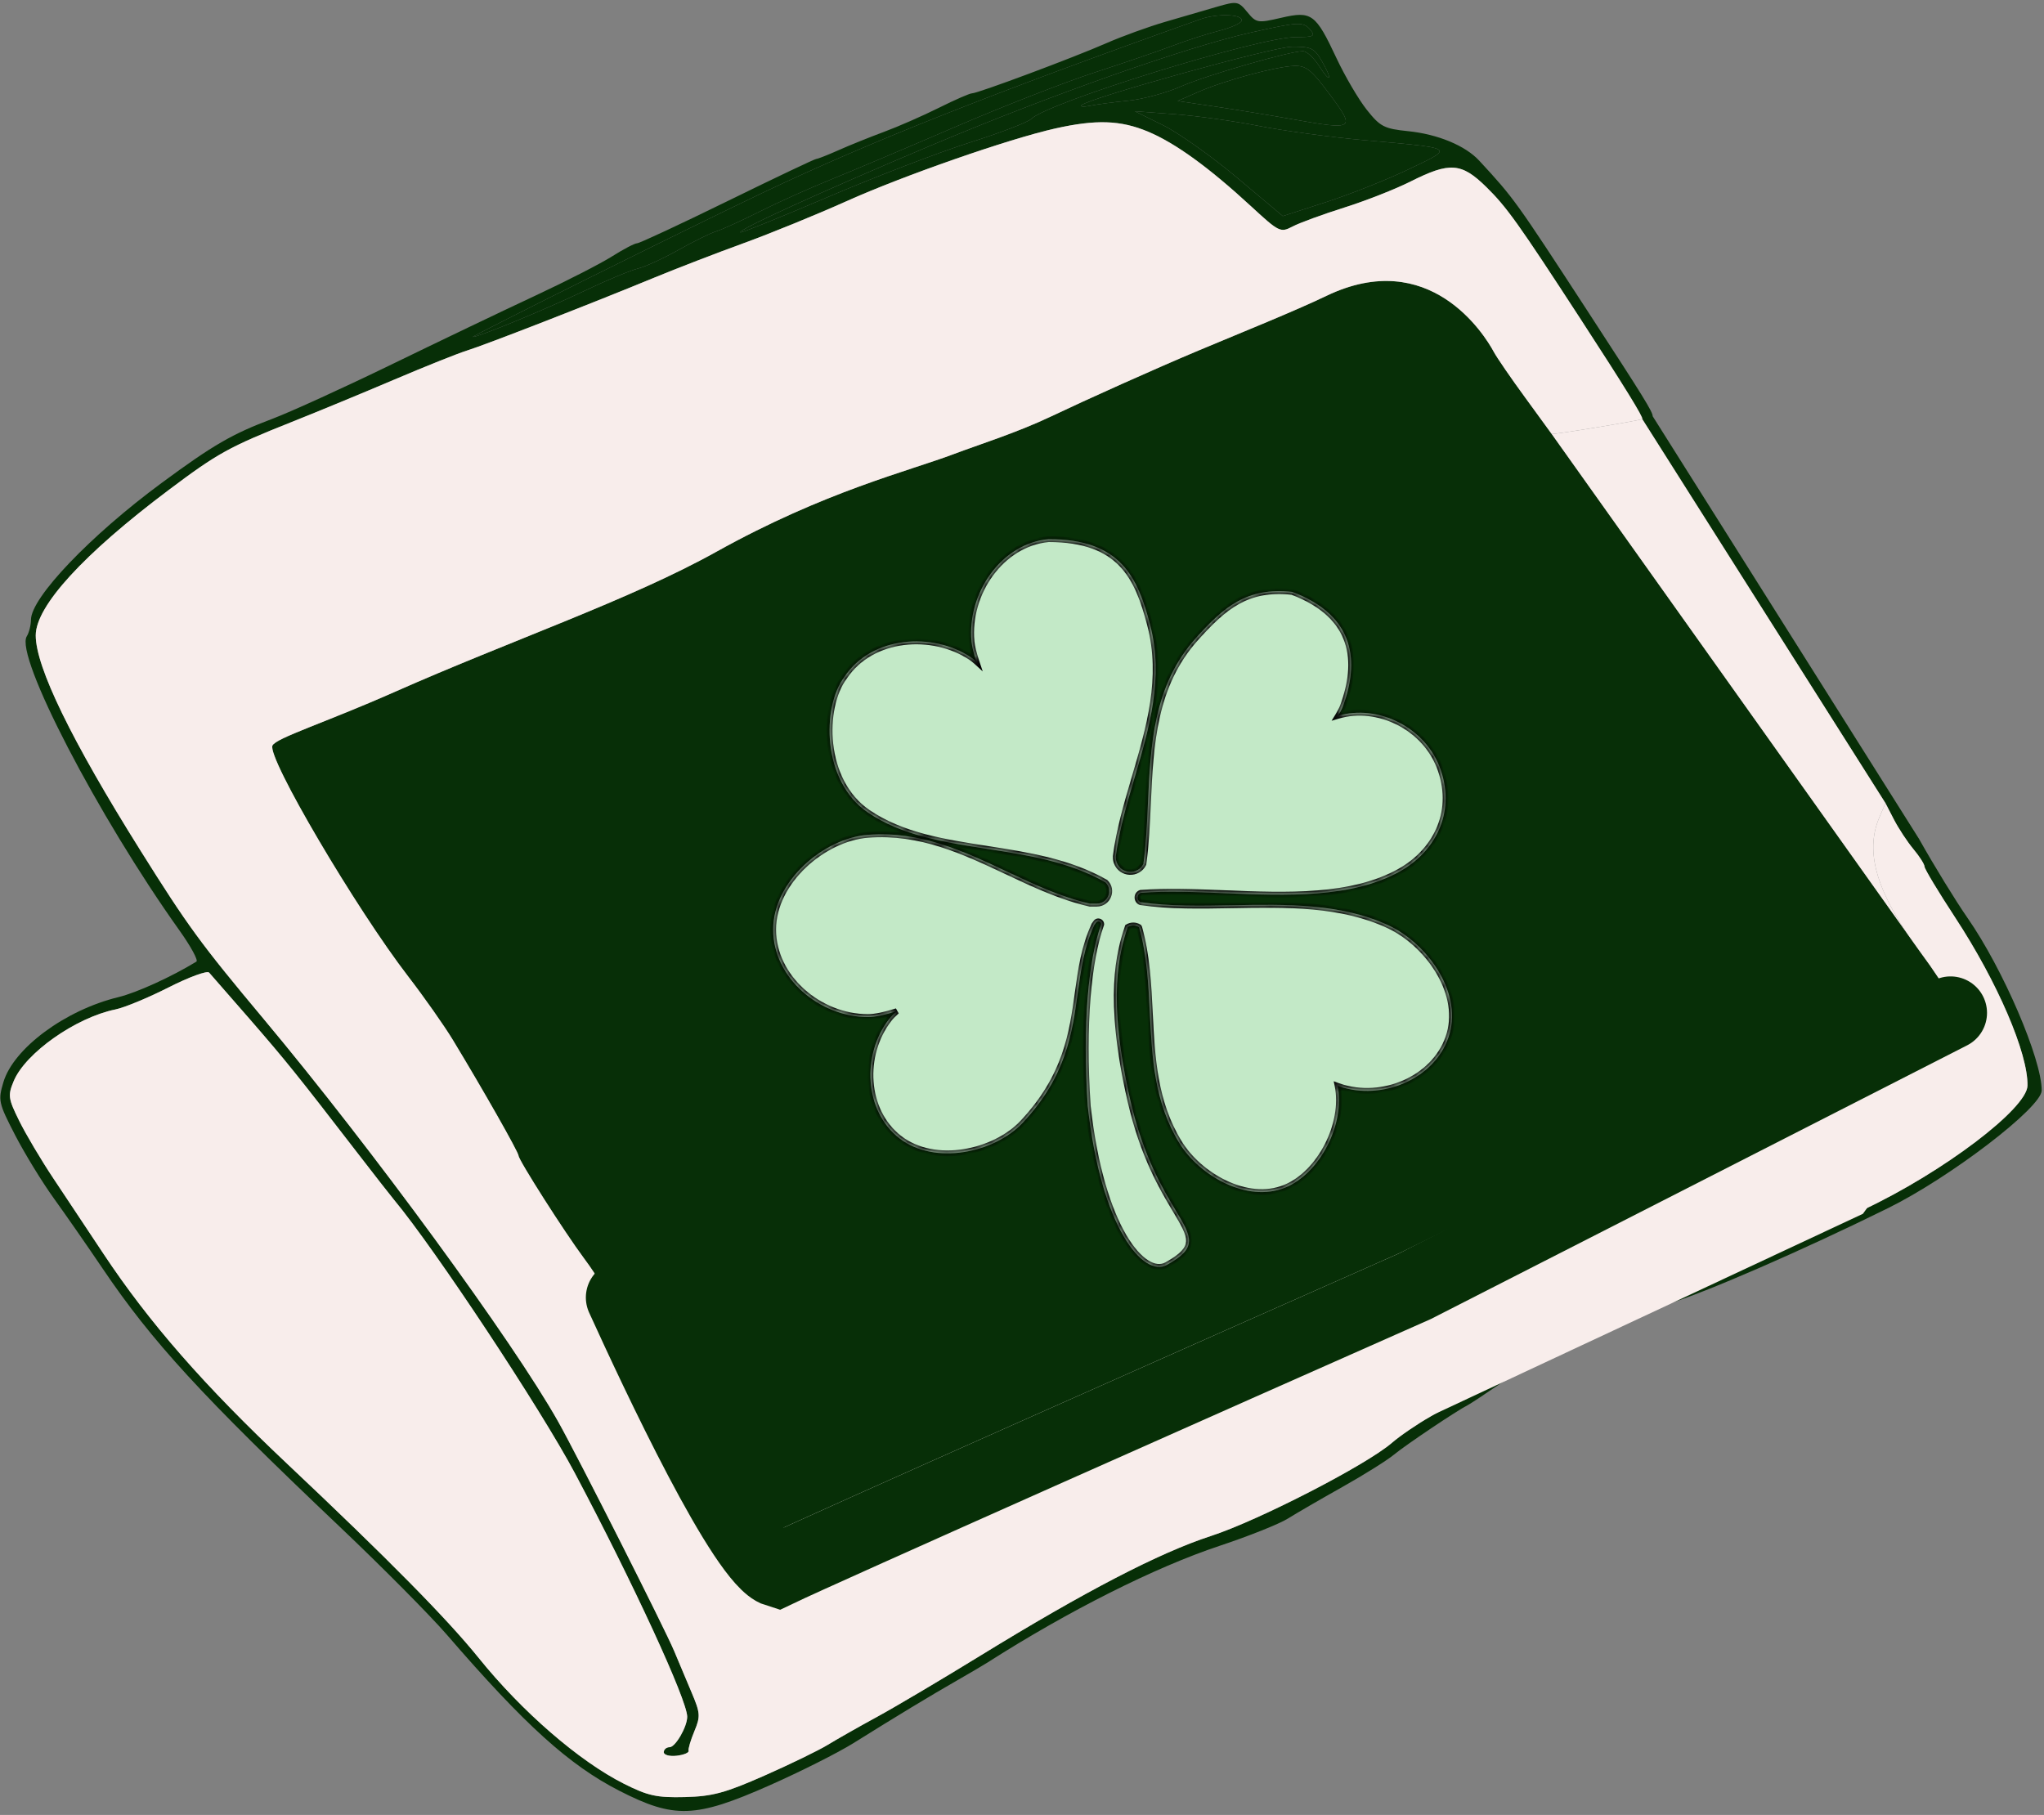 <svg width="366" height="325" viewBox="0 0 366 325" fill="none" xmlns="http://www.w3.org/2000/svg">
<rect x="0" y="0" width="366" height="325" fill="#808080" stroke="none"/>
<path fill-rule="evenodd" clip-rule="evenodd" d="M218.284 5.513C220.427 4.966 222.252 4.148 222.34 3.694C222.565 2.53 217.948 2.371 214.947 3.439C177.57 16.742 155.663 25.431 136.479 34.562C122.789 41.078 84.081 60.339 84.676 60.339C85.746 60.339 97.865 55.327 104.791 52.018C108.603 50.199 112.826 48.437 114.174 48.105C115.523 47.772 118.808 46.268 121.473 44.762C124.139 43.255 127.19 41.753 128.252 41.423C129.316 41.093 132.829 39.493 136.06 37.868C139.291 36.243 144.955 33.694 148.648 32.201C152.341 30.709 162.348 26.475 170.888 22.791C179.427 19.108 190.756 14.682 196.064 12.957C201.372 11.232 207.667 9.075 210.052 8.164C212.437 7.252 216.141 6.059 218.284 5.513ZM232.039 6.645C235.21 6.645 235.57 6.472 234.669 5.386C233.385 3.841 232.652 3.872 223.935 5.839C212.464 8.428 188.143 17.01 166.931 25.951C146.989 34.359 132.105 41.145 132.577 41.616C132.714 41.754 139.785 38.893 148.291 35.261C156.795 31.63 168.212 27.243 173.661 25.516C179.109 23.788 184.045 21.897 184.629 21.314C187.608 18.334 225.39 6.645 232.039 6.645ZM236.251 11.888C238.35 15.165 238.631 14.22 236.585 10.759C235.325 8.626 234.673 8.328 231.34 8.366C227.909 8.404 194.924 17.573 193.656 18.84C193.367 19.13 194.074 19.17 195.227 18.932C196.38 18.692 199.441 18.287 202.029 18.031C204.618 17.775 208.836 16.636 211.404 15.501C215.929 13.5 230.931 9.162 233.323 9.162C233.973 9.162 235.29 10.389 236.251 11.888ZM231.567 21.372C242.529 23.328 242.764 23.169 238.133 16.941C234.812 12.472 233.884 11.728 231.731 11.804C228.432 11.919 219.276 14.403 214.583 16.457L210.861 18.085L217.52 19.07C221.182 19.611 227.503 20.647 231.567 21.372ZM244.32 25.105C238.319 24.57 229.822 23.423 225.437 22.555C221.052 21.688 214.255 20.74 210.331 20.448L203.198 19.918L208.233 22.407C211.003 23.776 216.966 28 221.485 31.795L229.702 38.695L237.514 36.167C241.811 34.777 248.478 32.121 252.331 30.267C255.81 28.593 257.86 27.675 257.773 27.057C257.657 26.233 253.734 25.944 244.32 25.105ZM343.986 170.671C343.115 169.504 342.311 168.376 341.576 167.283L343.986 170.671ZM295.775 204.377C296.38 204.62 297.105 204.59 297.383 204.311C297.662 204.033 297.167 203.835 296.282 203.871C295.304 203.911 295.105 204.11 295.775 204.377Z" fill="#072F07"/>
<path fill-rule="evenodd" clip-rule="evenodd" d="M217.884 1.219C215.807 1.823 211.653 3.033 208.653 3.908C205.652 4.784 200.932 6.495 198.162 7.71C192.176 10.336 175.096 16.713 174.047 16.713C173.642 16.713 170.972 17.88 168.113 19.306C165.254 20.732 160.838 22.669 158.299 23.608C155.76 24.549 152.099 26.024 150.163 26.888C148.227 27.752 146.427 28.458 146.165 28.458C145.902 28.458 138.753 31.856 130.277 36.009C121.8 40.162 114.515 43.56 114.087 43.56C113.659 43.56 111.631 44.622 109.579 45.92C107.527 47.217 101.316 50.394 95.777 52.978C90.238 55.563 78.72 61.076 70.18 65.23C61.641 69.383 52.015 73.774 48.789 74.988C41.575 77.702 38.165 79.677 28.936 86.484C16.195 95.878 5.575 106.994 5.547 110.963C5.54 111.96 5.202 113.301 4.795 113.944C2.613 117.388 17.525 146.116 32.135 166.613C34.164 169.462 35.531 171.972 35.17 172.193C30.729 174.913 24.48 177.759 21.192 178.557C11.686 180.865 2.431 187.708 0.613 193.772C-0.366 197.038 -0.263 197.503 2.692 203.232C4.402 206.546 7.541 211.672 9.666 214.621C11.793 217.57 15.691 223.179 18.329 227.085C27.222 240.252 36.086 249.907 60.884 273.44C68.421 280.592 77.034 289.275 80.024 292.736C93.978 308.889 101.902 316.06 110.883 320.66C120.731 325.704 124.515 325.573 137.738 319.724C143.277 317.274 150.075 313.854 152.844 312.122C160.484 307.345 166.662 303.607 171.307 300.949C173.615 299.628 176.07 298.186 176.762 297.743C191.304 288.448 206.85 280.631 218.44 276.787C223.593 275.078 229.069 272.891 230.609 271.926C232.149 270.961 236.546 268.412 240.38 266.26C244.213 264.107 248.367 261.504 249.611 260.476C251.714 258.736 260.879 252.585 262.789 251.629C263.254 251.397 266 249.583 268.891 247.598C271.781 245.614 276.498 242.925 279.374 241.623C282.249 240.321 286.832 238.226 289.557 236.968C292.282 235.709 296.436 234.118 298.788 233.433C305.026 231.614 322.86 223.854 338.06 216.345C349.237 210.823 365.588 198.301 365.588 195.261C365.588 189.612 358.648 173.47 352.307 164.373C350.217 161.373 346.304 154.998 343.613 150.204L295.985 74.621C295.95 74.592 295.932 74.564 295.932 74.537C295.932 73.733 294.32 71.127 284.396 55.892C271.329 35.83 271.108 35.523 264.868 28.767C262.382 26.074 257.464 24.034 252.151 23.491C247.85 23.052 247.137 22.683 244.729 19.649C243.265 17.803 240.821 13.637 239.3 10.39C235.571 2.435 234.864 1.922 229.385 3.192C225.19 4.162 224.951 4.122 223.339 2.162C221.73 0.207 221.504 0.167 217.884 1.219ZM218.284 5.513C220.427 4.966 222.252 4.148 222.34 3.694C222.565 2.53 217.948 2.371 214.947 3.439C177.57 16.742 155.663 25.431 136.479 34.562C122.789 41.078 84.081 60.339 84.676 60.339C85.746 60.339 97.865 55.327 104.791 52.018C108.603 50.199 112.826 48.437 114.174 48.105C115.523 47.772 118.808 46.268 121.473 44.762C124.139 43.255 127.19 41.753 128.252 41.423C129.316 41.093 132.829 39.493 136.06 37.868C139.291 36.243 144.955 33.694 148.648 32.201C152.341 30.709 162.348 26.475 170.888 22.791C179.427 19.108 190.756 14.682 196.064 12.957C201.372 11.232 207.667 9.075 210.052 8.164C212.437 7.252 216.141 6.059 218.284 5.513ZM232.039 6.645C235.21 6.645 235.57 6.472 234.669 5.386C233.385 3.841 232.652 3.872 223.935 5.839C212.464 8.428 188.143 17.01 166.931 25.951C146.989 34.359 132.105 41.145 132.577 41.616C132.714 41.754 139.785 38.893 148.291 35.261C156.795 31.63 168.212 27.243 173.661 25.516C179.109 23.788 184.045 21.897 184.629 21.314C187.608 18.334 225.39 6.645 232.039 6.645ZM236.251 11.888C238.35 15.165 238.631 14.22 236.585 10.759C235.325 8.626 234.673 8.328 231.34 8.366C227.909 8.404 194.924 17.573 193.656 18.84C193.367 19.13 194.074 19.17 195.227 18.932C196.38 18.692 199.441 18.287 202.029 18.031C204.618 17.775 208.836 16.636 211.404 15.501C215.929 13.5 230.931 9.162 233.323 9.162C233.973 9.162 235.29 10.389 236.251 11.888ZM231.567 21.372C242.529 23.328 242.764 23.169 238.133 16.941C234.812 12.472 233.884 11.728 231.731 11.804C228.432 11.919 219.276 14.403 214.583 16.457L210.861 18.085L217.52 19.07C221.182 19.611 227.503 20.647 231.567 21.372ZM244.32 25.105C238.319 24.57 229.822 23.423 225.437 22.555C221.052 21.688 214.255 20.74 210.331 20.448L203.198 19.918L208.233 22.407C211.003 23.776 216.966 28 221.485 31.795L229.702 38.695L237.514 36.167C241.811 34.777 248.478 32.121 252.331 30.267C255.81 28.593 257.86 27.675 257.773 27.057C257.657 26.233 253.734 25.944 244.32 25.105ZM205.56 23.57C210.461 25.622 216.473 29.982 224.064 36.985C229.043 41.578 229.288 41.697 231.459 40.556C232.693 39.908 236.847 38.387 240.69 37.175C244.533 35.964 249.89 33.858 252.595 32.495C259.6 28.968 261.684 29.12 266.135 33.488C269.788 37.072 271.845 39.952 282.995 57.097C290.893 69.239 294.331 74.813 294.061 75.033L337.615 143.818L339.131 146.754C339.965 148.369 341.538 150.758 342.628 152.062C343.716 153.366 344.607 154.769 344.607 155.179C344.607 155.589 347.075 159.691 350.092 164.294C357.677 175.867 363.156 188.606 363.043 194.407C362.962 198.515 347.952 209.885 333.78 216.571C323.084 221.618 304.851 229.377 299.432 231.188C289.153 234.623 272.559 242.689 265.3 247.779C262.531 249.722 258.377 252.385 256.069 253.698C253.761 255.011 250.682 257.115 249.228 258.372C244.613 262.362 225.33 272.283 216.803 275.055C207.599 278.047 194.21 284.999 175.503 296.5C168.58 300.756 160.271 305.679 157.04 307.438C153.809 309.198 149.844 311.449 148.228 312.439C146.613 313.429 141.515 315.907 136.899 317.946C129.847 321.061 127.568 321.676 122.632 321.797C117.602 321.922 116.035 321.579 111.733 319.416C103.72 315.388 93.477 306.515 85.697 296.863C80.066 289.878 69.414 279.081 51.417 262.113C36.523 248.071 26.696 236.831 18.483 224.446C15.76 220.34 11.746 214.299 9.562 211.022C7.377 207.744 4.623 203.106 3.443 200.714C1.46 196.698 1.385 196.15 2.463 193.57C4.56 188.553 13.579 182.206 20.666 180.759C22.282 180.43 26.573 178.651 30.202 176.808C33.831 174.964 37.091 173.771 37.444 174.158C37.798 174.543 41.06 178.281 44.693 182.463C51.225 189.983 53.176 192.407 63.901 206.321C66.923 210.244 69.923 214.086 70.567 214.86C77.905 223.679 96.821 252.276 102.935 263.791C113.349 283.407 123.052 304.447 123.052 307.414C123.052 309.205 120.943 312.858 119.905 312.865C119.328 312.868 118.856 313.274 118.856 313.766C118.856 314.258 119.895 314.541 121.163 314.395C122.432 314.249 123.393 313.854 123.298 313.516C123.203 313.179 123.671 311.595 124.338 309.999C125.444 307.352 125.4 306.74 123.836 303.062C122.892 300.844 121.494 297.518 120.728 295.672C119.117 291.79 103.439 260.777 99.945 254.563C91.869 240.196 66.603 205.655 47.166 182.411C35.894 168.93 33.626 165.827 25.093 152.207C12.779 132.553 6.399 119.439 6.399 113.778C6.399 108.545 14.932 99.215 30.22 87.733C38.996 81.142 41.012 80.028 52.298 75.538C56.825 73.738 65.059 70.335 70.595 67.977C76.131 65.62 81.984 63.281 83.603 62.779C86.889 61.761 106.224 54.235 117.177 49.709C121.1 48.089 128.276 45.321 133.122 43.56C137.969 41.799 146.277 38.408 151.585 36.024C161.847 31.417 180.587 24.887 188.931 23.012C196.259 21.365 200.648 21.512 205.56 23.57Z" fill="#072F07"/>
<path fill-rule="evenodd" clip-rule="evenodd" d="M277.836 77.699C277.785 77.611 275.659 74.691 273.113 71.21C270.567 67.73 268.037 64.049 267.492 63.03C265.782 59.837 255.929 44.143 237.514 52.978C231.745 55.746 222.429 59.489 214.583 62.779C206.736 66.069 194.512 71.572 188.281 74.537C182.049 77.501 175.199 79.64 170.888 81.272C162.67 84.383 147.714 87.976 128.252 98.815C112.798 107.421 91.717 114.586 70.595 123.934C58.185 129.427 49.435 132.14 48.789 133.503C47.784 135.63 63.747 162.716 73.1 174.86C75.943 178.551 79.529 183.648 81.069 186.186C86.461 195.075 92.84 206.313 92.85 206.943C92.864 207.743 101.113 220.68 104.543 225.281C105.953 227.172 107.106 228.945 107.106 229.222C107.106 229.5 108.082 230.778 109.272 232.063C110.464 233.348 114.489 240.636 118.217 248.257C124.917 261.955 128.006 267.243 132.219 272.22C134.562 274.99 136.945 278.168 138.148 280.127C138.796 281.182 139.365 281.201 142.098 280.254C145.797 278.972 164.806 270.581 174.824 265.807C178.603 264.007 181.898 262.533 182.146 262.533C182.392 262.533 185.154 261.352 188.281 259.91C205.287 252.066 214.651 247.913 219.287 246.159C222.137 245.081 228.745 242.118 233.974 239.573C239.203 237.029 248.201 232.887 253.971 230.368C266.108 225.07 287.181 214.081 295.093 208.924C298.093 206.969 303.38 204.034 306.842 202.403C310.304 200.772 314.984 198.521 317.243 197.4C319.502 196.28 324.222 194.213 327.733 192.807C337.272 188.989 346.451 184.707 348.712 183.022C350.703 181.539 350.707 181.503 349.231 178.612C348.412 177.01 346.052 173.436 343.986 170.671C343.115 169.504 342.311 168.376 341.576 167.283L277.837 77.699L277.836 77.699ZM295.775 204.377C296.38 204.62 297.105 204.59 297.383 204.311C297.662 204.033 297.167 203.835 296.282 203.871C295.304 203.911 295.105 204.11 295.775 204.377ZM148.386 273.848C148.394 273.836 148.402 273.824 148.409 273.813C148.405 273.827 148.397 273.839 148.386 273.848Z" fill="#072F07"/>
<path d="M224.064 36.985C216.473 29.982 210.461 25.622 205.56 23.57C200.648 21.512 196.259 21.365 188.931 23.012C180.587 24.887 161.847 31.417 151.585 36.024C146.277 38.408 137.969 41.799 133.122 43.56C128.276 45.321 121.1 48.089 117.177 49.709C106.224 54.235 86.889 61.761 83.603 62.779C81.984 63.281 76.131 65.62 70.595 67.977C65.059 70.335 56.825 73.738 52.298 75.538C41.012 80.028 38.996 81.142 30.22 87.733C14.932 99.215 6.399 108.545 6.399 113.778C6.399 119.439 12.779 132.553 25.093 152.207C33.626 165.827 35.894 168.93 47.166 182.411C66.603 205.655 91.869 240.196 99.945 254.563C103.439 260.777 119.117 291.79 120.728 295.672C121.494 297.518 122.892 300.844 123.836 303.062C125.4 306.74 125.444 307.352 124.338 309.999C123.671 311.595 123.203 313.179 123.298 313.516C123.393 313.854 122.432 314.249 121.163 314.395C119.895 314.541 118.856 314.258 118.856 313.766C118.856 313.274 119.328 312.868 119.905 312.865C120.943 312.858 123.052 309.205 123.052 307.414C123.052 304.447 113.349 283.407 102.935 263.791C96.821 252.276 77.905 223.679 70.567 214.86C69.923 214.086 66.923 210.244 63.901 206.321C53.176 192.407 51.225 189.983 44.693 182.463C41.06 178.281 37.798 174.543 37.444 174.158C37.091 173.771 33.831 174.964 30.202 176.808C26.573 178.651 22.282 180.43 20.666 180.759C13.579 182.206 4.56 188.553 2.463 193.57C1.385 196.15 1.46 196.698 3.443 200.714C4.623 203.106 7.377 207.744 9.562 211.022C11.746 214.299 15.76 220.34 18.483 224.446C26.696 236.831 36.523 248.071 51.417 262.113C69.414 279.081 80.066 289.878 85.697 296.863C93.477 306.515 103.72 315.388 111.733 319.416C116.035 321.579 117.602 321.922 122.632 321.797C127.568 321.676 129.847 321.061 136.899 317.946C141.515 315.907 146.613 313.429 148.228 312.439C149.844 311.449 153.809 309.198 157.04 307.438C160.271 305.679 168.58 300.756 175.503 296.5C194.21 284.999 207.599 278.047 216.803 275.055C225.33 272.283 244.613 262.362 249.228 258.372C250.682 257.115 253.761 255.011 256.069 253.698C258.377 252.385 262.531 249.722 265.3 247.779C272.559 242.689 289.153 234.623 299.432 231.188C304.851 229.377 323.084 221.618 333.78 216.571C347.952 209.885 362.962 198.515 363.043 194.407C363.156 188.606 357.677 175.867 350.092 164.294C347.075 159.691 344.607 155.589 344.607 155.179C344.607 154.769 343.716 153.366 342.628 152.062C341.538 150.758 339.965 148.369 339.131 146.754L337.615 143.818L336.533 146.335C334.111 151.971 335.644 158.47 341.576 167.283L343.986 170.671C346.052 173.436 348.412 177.01 349.231 178.612C350.707 181.503 350.703 181.539 348.712 183.022C346.451 184.707 337.272 188.989 327.733 192.807C324.222 194.213 319.502 196.28 317.243 197.4C314.984 198.521 310.304 200.772 306.842 202.403C303.38 204.034 298.093 206.969 295.093 208.924C287.181 214.081 266.108 225.07 253.971 230.368C248.201 232.887 239.203 237.029 233.974 239.573C228.745 242.118 222.137 245.081 219.287 246.159C214.651 247.913 205.287 252.066 188.281 259.91C185.154 261.352 182.392 262.533 182.146 262.533C181.898 262.533 178.603 264.007 174.824 265.807C164.806 270.581 145.797 278.972 142.098 280.254C139.365 281.201 138.796 281.182 138.148 280.127C136.945 278.168 134.562 274.99 132.219 272.22C128.006 267.243 124.917 261.955 118.217 248.257C114.489 240.636 110.464 233.348 109.272 232.063C108.082 230.778 107.106 229.5 107.106 229.222C107.106 228.945 105.953 227.172 104.543 225.281C101.113 220.68 92.864 207.743 92.85 206.943C92.84 206.313 86.461 195.075 81.069 186.186C79.529 183.648 75.943 178.551 73.1 174.86C63.747 162.716 47.784 135.63 48.789 133.503C49.435 132.14 58.185 129.427 70.595 123.934C91.717 114.586 112.798 107.421 128.252 98.815C147.714 87.976 162.67 84.383 170.888 81.272C175.199 79.64 182.049 77.501 188.281 74.537C194.512 71.572 206.736 66.069 214.583 62.779C222.429 59.489 231.745 55.746 237.514 52.978C255.929 44.143 265.782 59.837 267.492 63.03C268.037 64.049 270.567 67.73 273.113 71.21C275.659 74.691 277.785 77.611 277.836 77.699L277.837 77.699C277.993 77.884 293.738 75.298 294.061 75.033C294.331 74.813 290.893 69.239 282.995 57.097C271.845 39.952 269.788 37.072 266.135 33.488C261.684 29.12 259.6 28.968 252.595 32.495C249.89 33.858 244.533 35.964 240.69 37.175C236.847 38.387 232.693 39.908 231.459 40.556C229.288 41.697 229.043 41.578 224.064 36.985Z" fill="#F8EDEB"/>
<path d="M336.533 146.335L337.615 143.818L294.061 75.033C293.738 75.298 277.993 77.884 277.837 77.699L341.576 167.283C335.644 158.47 334.111 151.971 336.533 146.335Z" fill="#F8EDEB"/>
<path d="M139.172 281.268C133.297 279.474 119.454 251.842 113.267 238.25L106.943 243.958L129.585 298.189L205.057 270.258L329.28 212.154L351.309 181.776L253.4 230.299C218.724 245.657 147.331 277.353 139.172 281.268Z" fill="#F8EDEB" stroke="#F8EDEB" stroke-width="13.055" stroke-linecap="round"/>
<path d="M111.431 232.34C117.618 245.932 133.297 279.476 139.172 281.27C147.331 277.356 218.723 245.66 253.4 230.301L349.269 181.371" stroke="#072F07" stroke-width="13.055" stroke-linecap="round"/>
<mask id="path-4-inside-1_122_13359" fill="white">
<path fill-rule="evenodd" clip-rule="evenodd" d="M203.177 139.204C201.791 143.904 200.408 148.593 199.789 153.355C199.793 153.411 199.794 153.467 199.794 153.524C199.794 153.826 199.847 154.125 199.95 154.408C200.748 156.602 203.754 156.699 204.74 154.692C205.219 151.2 205.383 147.558 205.549 143.876V143.875C206.018 133.467 206.501 122.743 214.154 114.241C219.178 108.658 223.292 105.102 231.391 105.989C242.875 110.324 243.303 118.688 240.508 126.367C240.318 126.889 240.008 127.497 239.593 128.175C246.633 126.068 255.343 130.149 257.987 137.903C260.689 145.824 256.741 152.623 250.707 156.015C242.072 160.87 230.365 160.393 219.259 159.941C213.995 159.726 208.866 159.517 204.263 159.884C203.471 160.177 203.52 161.271 204.239 161.549C209.41 162.311 214.999 162.206 220.678 162.099H220.678C230.3 161.919 240.181 161.734 248.725 165.751C255.364 168.872 261.735 177.397 259.57 185.091C257.405 192.785 248.251 196.94 240.557 194.774C240.244 194.686 239.896 194.572 239.515 194.431C240.897 201.193 236.383 210.13 230.104 212.672C223.229 215.457 214.718 210.461 211.163 204.664C206.678 197.35 206.284 189.382 205.892 181.437V181.437C205.637 176.267 205.382 171.108 204.001 166.144C203.99 166.122 203.978 166.1 203.967 166.078C203.956 166.057 203.945 166.035 203.934 166.014C203.312 165.615 202.526 165.631 201.925 166.003C200.461 170.452 198.152 178.496 202.405 197.061C204.678 206.983 208.16 212.804 210.483 216.687C213.423 221.602 214.507 223.414 208.932 226.51C204.783 228.816 197.184 219.983 194.773 198.063C193.786 183.342 194.902 171.878 197.183 165.503C197.173 165.008 196.535 164.807 196.245 165.214L195.969 165.601L195.959 165.614C194.128 169.527 193.569 173.57 192.988 177.769C191.985 185.017 190.918 192.731 183.136 201.044C178.106 206.417 167.399 208.751 161.052 203.833C154.705 198.916 154.282 188.834 159.193 182.495C159.541 182.046 160.01 181.57 160.582 181.071C158.489 181.737 156.714 182.124 155.409 182.124C146.757 182.124 138.438 175.11 138.438 166.458C138.438 157.806 147.491 150.096 155.409 149.487C164.794 148.765 172.582 152.435 180.319 156.081C185.158 158.361 189.977 160.632 195.154 161.813L196.387 161.813C198.406 161.813 199.361 159.359 197.941 157.991C191.412 154.279 183.99 153.128 176.724 152.002H176.724C169.024 150.808 161.5 149.642 155.398 145.483C147.141 139.856 147.136 126.628 151.195 121.218C156.084 113.851 167.002 113.155 173.841 117.693C174.158 117.904 174.491 118.17 174.839 118.488C174.351 117.028 174.043 115.793 173.957 114.856C173.163 106.241 179.274 97.323 187.754 96.541C200.631 96.541 203.711 103.316 205.946 111.907C208.421 121.423 205.793 130.333 203.177 139.204Z"/>
</mask>
<path fill-rule="evenodd" clip-rule="evenodd" d="M203.177 139.204C201.791 143.904 200.408 148.593 199.789 153.355C199.793 153.411 199.794 153.467 199.794 153.524C199.794 153.826 199.847 154.125 199.95 154.408C200.748 156.602 203.754 156.699 204.74 154.692C205.219 151.2 205.383 147.558 205.549 143.876V143.875C206.018 133.467 206.501 122.743 214.154 114.241C219.178 108.658 223.292 105.102 231.391 105.989C242.875 110.324 243.303 118.688 240.508 126.367C240.318 126.889 240.008 127.497 239.593 128.175C246.633 126.068 255.343 130.149 257.987 137.903C260.689 145.824 256.741 152.623 250.707 156.015C242.072 160.87 230.365 160.393 219.259 159.941C213.995 159.726 208.866 159.517 204.263 159.884C203.471 160.177 203.52 161.271 204.239 161.549C209.41 162.311 214.999 162.206 220.678 162.099H220.678C230.3 161.919 240.181 161.734 248.725 165.751C255.364 168.872 261.735 177.397 259.57 185.091C257.405 192.785 248.251 196.94 240.557 194.774C240.244 194.686 239.896 194.572 239.515 194.431C240.897 201.193 236.383 210.13 230.104 212.672C223.229 215.457 214.718 210.461 211.163 204.664C206.678 197.35 206.284 189.382 205.892 181.437V181.437C205.637 176.267 205.382 171.108 204.001 166.144C203.99 166.122 203.978 166.1 203.967 166.078C203.956 166.057 203.945 166.035 203.934 166.014C203.312 165.615 202.526 165.631 201.925 166.003C200.461 170.452 198.152 178.496 202.405 197.061C204.678 206.983 208.16 212.804 210.483 216.687C213.423 221.602 214.507 223.414 208.932 226.51C204.783 228.816 197.184 219.983 194.773 198.063C193.786 183.342 194.902 171.878 197.183 165.503C197.173 165.008 196.535 164.807 196.245 165.214L195.969 165.601L195.959 165.614C194.128 169.527 193.569 173.57 192.988 177.769C191.985 185.017 190.918 192.731 183.136 201.044C178.106 206.417 167.399 208.751 161.052 203.833C154.705 198.916 154.282 188.834 159.193 182.495C159.541 182.046 160.01 181.57 160.582 181.071C158.489 181.737 156.714 182.124 155.409 182.124C146.757 182.124 138.438 175.11 138.438 166.458C138.438 157.806 147.491 150.096 155.409 149.487C164.794 148.765 172.582 152.435 180.319 156.081C185.158 158.361 189.977 160.632 195.154 161.813L196.387 161.813C198.406 161.813 199.361 159.359 197.941 157.991C191.412 154.279 183.99 153.128 176.724 152.002H176.724C169.024 150.808 161.5 149.642 155.398 145.483C147.141 139.856 147.136 126.628 151.195 121.218C156.084 113.851 167.002 113.155 173.841 117.693C174.158 117.904 174.491 118.17 174.839 118.488C174.351 117.028 174.043 115.793 173.957 114.856C173.163 106.241 179.274 97.323 187.754 96.541C200.631 96.541 203.711 103.316 205.946 111.907C208.421 121.423 205.793 130.333 203.177 139.204Z" fill="#C3E9C7"/>
<path d="M199.789 153.355L199.271 153.288L199.265 153.337L199.268 153.387L199.789 153.355ZM203.177 139.204L202.676 139.056L203.177 139.204ZM199.794 153.524L200.317 153.524V153.524H199.794ZM199.95 154.408L199.46 154.587L199.95 154.408ZM204.74 154.692L205.209 154.922L205.246 154.846L205.257 154.763L204.74 154.692ZM205.549 143.876L206.071 143.899L206.071 143.887V143.876H205.549ZM205.549 143.875L205.028 143.852L205.027 143.864V143.875H205.549ZM214.154 114.241L213.766 113.891L214.154 114.241ZM231.391 105.989L231.575 105.5L231.513 105.477L231.448 105.47L231.391 105.989ZM240.508 126.367L240.017 126.188V126.188L240.508 126.367ZM239.593 128.175L239.148 127.903L238.437 129.066L239.743 128.675L239.593 128.175ZM257.987 137.903L258.481 137.734V137.734L257.987 137.903ZM250.707 156.015L250.452 155.56L250.707 156.015ZM219.259 159.941L219.281 159.419L219.259 159.941ZM204.263 159.884L204.222 159.364L204.15 159.369L204.082 159.394L204.263 159.884ZM204.239 161.549L204.051 162.036L204.105 162.057L204.163 162.066L204.239 161.549ZM220.678 162.099V161.577L220.668 161.577L220.678 162.099ZM220.678 162.099V162.622L220.688 162.621L220.678 162.099ZM248.725 165.751L248.947 165.278L248.725 165.751ZM259.57 185.091L259.067 184.949L259.57 185.091ZM240.557 194.774L240.416 195.277H240.416L240.557 194.774ZM239.515 194.431L239.695 193.941L238.815 193.618L239.003 194.536L239.515 194.431ZM230.104 212.672L230.3 213.156L230.104 212.672ZM211.163 204.664L210.718 204.937L211.163 204.664ZM205.892 181.437H205.37V181.45L205.37 181.463L205.892 181.437ZM205.892 181.437H206.414V181.424L206.413 181.411L205.892 181.437ZM204.001 166.144L204.504 166.004L204.49 165.951L204.464 165.903L204.001 166.144ZM203.967 166.078L203.503 166.318L203.503 166.318L203.967 166.078ZM203.934 166.014L204.399 165.776L204.335 165.651L204.216 165.575L203.934 166.014ZM201.925 166.003L201.649 165.56L201.488 165.66L201.429 165.84L201.925 166.003ZM202.405 197.061L201.896 197.178L202.405 197.061ZM210.483 216.687L210.931 216.419L210.483 216.687ZM208.932 226.51L208.679 226.054L208.932 226.51ZM194.773 198.063L194.252 198.098L194.253 198.109L194.254 198.12L194.773 198.063ZM197.183 165.503L197.675 165.679L197.707 165.588L197.705 165.492L197.183 165.503ZM196.245 165.214L196.67 165.517H196.67L196.245 165.214ZM195.969 165.601L196.391 165.909L196.395 165.904L195.969 165.601ZM195.959 165.614L195.538 165.306L195.508 165.347L195.486 165.393L195.959 165.614ZM192.988 177.769L193.505 177.841L192.988 177.769ZM183.136 201.044L183.517 201.4H183.517L183.136 201.044ZM159.193 182.495L159.606 182.815L159.193 182.495ZM160.582 181.071L160.925 181.465L160.424 180.574L160.582 181.071ZM155.409 149.487L155.368 148.966H155.368L155.409 149.487ZM180.319 156.081L180.542 155.608L180.319 156.081ZM195.154 161.813L195.038 162.322L195.095 162.335L195.154 162.335L195.154 161.813ZM196.387 161.813L196.387 162.335H196.387V161.813ZM197.941 157.991L198.303 157.615L198.256 157.57L198.199 157.538L197.941 157.991ZM176.724 152.002L176.804 151.486L176.764 151.48H176.724V152.002ZM176.724 152.002L176.644 152.518L176.683 152.524H176.724V152.002ZM155.398 145.483L155.692 145.052L155.398 145.483ZM151.195 121.218L151.612 121.531L151.621 121.519L151.63 121.507L151.195 121.218ZM173.841 117.693L174.129 117.258L173.841 117.693ZM174.839 118.488L174.487 118.873L175.971 120.229L175.334 118.322L174.839 118.488ZM173.957 114.856L174.477 114.808V114.808L173.957 114.856ZM187.754 96.541V96.019H187.73L187.706 96.021L187.754 96.541ZM205.946 111.907L206.451 111.776L205.946 111.907ZM200.307 153.423C200.92 148.708 202.289 144.059 203.678 139.351L202.676 139.056C201.292 143.749 199.896 148.478 199.271 153.288L200.307 153.423ZM200.317 153.524C200.317 153.457 200.315 153.39 200.311 153.324L199.268 153.387C199.271 153.432 199.272 153.478 199.272 153.524H200.317ZM200.441 154.23C200.359 154.004 200.317 153.765 200.317 153.524L199.272 153.524C199.272 153.887 199.336 154.246 199.46 154.587L200.441 154.23ZM204.271 154.461C203.485 156.063 201.079 155.982 200.441 154.23L199.46 154.587C200.418 157.221 204.024 157.334 205.209 154.922L204.271 154.461ZM205.028 143.852C204.861 147.539 204.698 151.157 204.223 154.621L205.257 154.763C205.74 151.244 205.905 147.577 206.071 143.899L205.028 143.852ZM205.027 143.875V143.876H206.071V143.875H205.027ZM213.766 113.891C205.969 122.554 205.495 133.475 205.028 143.852L206.071 143.899C206.541 133.459 207.034 122.933 214.542 114.59L213.766 113.891ZM231.448 105.47C227.303 105.016 224.14 105.698 221.367 107.232C218.615 108.754 216.28 111.097 213.766 113.891L214.542 114.59C217.052 111.801 219.286 109.576 221.872 108.146C224.437 106.727 227.38 106.075 231.334 106.508L231.448 105.47ZM240.999 126.546C242.416 122.653 243.046 118.511 241.8 114.759C240.545 110.982 237.425 107.709 231.575 105.5L231.206 106.477C236.84 108.604 239.677 111.681 240.809 115.089C241.949 118.523 241.396 122.402 240.017 126.188L240.999 126.546ZM240.039 128.447C240.463 127.753 240.792 127.113 240.999 126.546L240.017 126.188C239.843 126.666 239.552 127.241 239.148 127.903L240.039 128.447ZM258.481 137.734C255.745 129.71 246.748 125.488 239.444 127.675L239.743 128.675C246.518 126.647 254.94 130.587 257.493 138.071L258.481 137.734ZM250.963 156.47C257.168 152.982 261.281 145.942 258.481 137.734L257.493 138.071C260.097 145.706 256.313 152.264 250.452 155.56L250.963 156.47ZM219.238 160.462C224.784 160.688 230.52 160.923 235.951 160.489C241.384 160.054 246.554 158.949 250.963 156.47L250.452 155.56C246.226 157.936 241.224 159.019 235.868 159.448C230.51 159.876 224.84 159.645 219.281 159.419L219.238 160.462ZM204.305 160.405C208.87 160.041 213.965 160.247 219.238 160.462L219.281 159.419C214.024 159.205 208.861 158.994 204.222 159.364L204.305 160.405ZM204.427 161.062C204.296 161.011 204.208 160.881 204.207 160.718C204.205 160.566 204.279 160.435 204.444 160.374L204.082 159.394C202.809 159.865 202.912 161.597 204.051 162.036L204.427 161.062ZM220.668 161.577C214.98 161.684 209.436 161.786 204.315 161.032L204.163 162.066C209.385 162.835 215.018 162.728 220.688 162.621L220.668 161.577ZM220.678 161.577H220.678V162.622H220.678V161.577ZM248.947 165.278C240.273 161.2 230.264 161.397 220.668 161.577L220.688 162.621C230.337 162.441 240.089 162.267 248.503 166.223L248.947 165.278ZM260.073 185.232C261.207 181.202 260.095 176.995 257.894 173.432C255.692 169.868 252.364 166.885 248.947 165.278L248.503 166.223C251.725 167.738 254.903 170.578 257.005 173.98C259.107 177.383 260.098 181.286 259.067 184.949L260.073 185.232ZM240.416 195.277C248.334 197.506 257.815 193.254 260.073 185.232L259.067 184.949C256.994 192.316 248.168 196.374 240.699 194.272L240.416 195.277ZM239.334 194.921C239.725 195.065 240.087 195.185 240.416 195.277L240.699 194.272C240.402 194.188 240.066 194.078 239.695 193.941L239.334 194.921ZM230.3 213.156C233.588 211.825 236.368 208.845 238.147 205.372C239.927 201.898 240.747 197.852 240.026 194.327L239.003 194.536C239.665 197.773 238.919 201.576 237.218 204.896C235.516 208.217 232.899 210.977 229.908 212.188L230.3 213.156ZM210.718 204.937C212.552 207.927 215.647 210.692 219.165 212.358C222.682 214.024 226.686 214.62 230.3 213.156L229.908 212.188C226.647 213.509 222.958 212.999 219.612 211.414C216.266 209.829 213.329 207.198 211.608 204.391L210.718 204.937ZM205.37 181.463C205.762 189.389 206.152 197.493 210.718 204.937L211.608 204.391C207.203 197.208 206.807 189.375 206.413 181.411L205.37 181.463ZM205.37 181.437V181.437H206.414V181.437H205.37ZM203.498 166.284C204.861 171.182 205.115 176.283 205.37 181.462L206.413 181.411C206.159 176.252 205.903 171.033 204.504 166.004L203.498 166.284ZM203.503 166.318C203.515 166.34 203.526 166.363 203.538 166.385L204.464 165.903C204.453 165.881 204.442 165.86 204.431 165.839L203.503 166.318ZM203.469 166.252C203.481 166.274 203.492 166.296 203.503 166.318L204.431 165.839C204.42 165.818 204.41 165.797 204.399 165.776L203.469 166.252ZM202.2 166.447C202.636 166.176 203.206 166.167 203.652 166.454L204.216 165.575C203.419 165.063 202.415 165.085 201.649 165.56L202.2 166.447ZM201.429 165.84C200.689 168.089 199.731 171.262 199.5 176.214C199.268 181.159 199.762 187.86 201.896 197.178L202.914 196.945C200.796 187.697 200.317 181.093 200.543 176.263C200.768 171.44 201.697 168.366 202.421 166.167L201.429 165.84ZM201.896 197.178C204.187 207.179 207.702 213.055 210.035 216.955L210.931 216.419C208.618 212.552 205.169 206.787 202.914 196.945L201.896 197.178ZM210.035 216.955C210.774 218.191 211.378 219.202 211.792 220.082C212.207 220.964 212.403 221.657 212.379 222.26C212.333 223.402 211.469 224.504 208.679 226.054L209.186 226.967C211.97 225.42 213.352 224.068 213.422 222.302C213.457 221.45 213.178 220.574 212.737 219.638C212.296 218.7 211.661 217.64 210.931 216.419L210.035 216.955ZM208.679 226.054C207.858 226.51 206.815 226.458 205.588 225.68C204.352 224.895 202.989 223.399 201.652 221.108C198.981 216.533 196.493 208.923 195.292 198.006L194.254 198.12C195.464 209.123 197.98 216.89 200.75 221.634C202.132 224.003 203.598 225.653 205.029 226.561C206.469 227.476 207.932 227.664 209.186 226.967L208.679 226.054ZM195.294 198.028C194.309 183.331 195.429 171.953 197.675 165.679L196.692 165.327C194.374 171.804 193.264 183.353 194.252 198.098L195.294 198.028ZM196.67 165.517C196.674 165.512 196.675 165.512 196.673 165.514C196.67 165.515 196.667 165.517 196.664 165.518C196.662 165.519 196.66 165.518 196.661 165.518C196.661 165.518 196.662 165.519 196.664 165.519C196.666 165.52 196.668 165.52 196.668 165.521C196.668 165.521 196.667 165.52 196.666 165.518C196.664 165.516 196.662 165.513 196.661 165.511C196.66 165.508 196.661 165.508 196.661 165.513L197.705 165.492C197.685 164.497 196.403 164.093 195.819 164.911L196.67 165.517ZM196.395 165.904L196.67 165.517L195.819 164.911L195.544 165.298L196.395 165.904ZM196.381 165.923L196.391 165.909L195.548 165.292L195.538 165.306L196.381 165.923ZM193.505 177.841C194.087 173.63 194.64 169.665 196.432 165.836L195.486 165.393C193.616 169.388 193.05 173.509 192.471 177.698L193.505 177.841ZM183.517 201.4C191.417 192.962 192.5 185.106 193.505 177.841L192.471 177.698C191.47 184.928 190.419 192.5 182.755 200.687L183.517 201.4ZM160.732 204.246C164.052 206.818 168.474 207.469 172.668 206.813C176.863 206.158 180.91 204.186 183.517 201.4L182.755 200.687C180.332 203.275 176.511 205.156 172.507 205.781C168.504 206.407 164.4 205.766 161.372 203.421L160.732 204.246ZM158.78 182.175C153.726 188.699 154.116 199.121 160.732 204.246L161.372 203.421C155.293 198.712 154.838 188.969 159.606 182.815L158.78 182.175ZM160.24 180.677C159.651 181.189 159.156 181.69 158.78 182.175L159.606 182.815C159.926 182.401 160.368 181.95 160.925 181.465L160.24 180.677ZM155.409 182.646C156.798 182.646 158.635 182.238 160.741 181.569L160.424 180.574C158.342 181.235 156.631 181.601 155.409 181.601V182.646ZM137.915 166.458C137.915 175.45 146.523 182.646 155.409 182.646V181.601C146.99 181.601 138.96 174.769 138.96 166.458H137.915ZM155.368 148.966C151.269 149.282 146.918 151.426 143.595 154.578C140.271 157.73 137.915 161.949 137.915 166.458H138.96C138.96 162.316 141.131 158.354 144.313 155.335C147.496 152.317 151.631 150.301 155.449 150.008L155.368 148.966ZM180.542 155.608C172.821 151.97 164.912 148.232 155.368 148.966L155.449 150.008C164.676 149.298 172.344 152.9 180.097 156.553L180.542 155.608ZM195.27 161.303C190.158 160.137 185.39 157.893 180.542 155.608L180.097 156.553C184.927 158.829 189.797 161.126 195.038 162.322L195.27 161.303ZM196.387 161.29L195.154 161.29L195.154 162.335L196.387 162.335L196.387 161.29ZM197.579 158.368C198.664 159.413 197.931 161.29 196.387 161.29V162.335C198.882 162.335 200.057 159.305 198.303 157.615L197.579 158.368ZM176.644 152.518C183.926 153.647 191.251 154.788 197.683 158.445L198.199 157.538C191.573 153.769 184.053 152.61 176.804 151.486L176.644 152.518ZM176.724 152.524H176.724V151.48H176.724V152.524ZM155.104 145.915C161.321 150.152 168.97 151.328 176.644 152.518L176.804 151.486C169.079 150.288 161.68 149.132 155.692 145.052L155.104 145.915ZM150.777 120.905C148.644 123.748 147.624 128.555 148.159 133.327C148.696 138.114 150.812 142.99 155.104 145.915L155.692 145.052C151.727 142.349 149.712 137.798 149.197 133.211C148.681 128.61 149.687 124.098 151.612 121.531L150.777 120.905ZM174.129 117.258C170.599 114.915 166.032 113.931 161.721 114.473C157.406 115.016 153.304 117.095 150.76 120.929L151.63 121.507C153.974 117.974 157.776 116.022 161.852 115.509C165.932 114.996 170.244 115.933 173.552 118.128L174.129 117.258ZM175.191 118.102C174.829 117.771 174.475 117.487 174.129 117.258L173.552 118.128C173.842 118.32 174.154 118.569 174.487 118.873L175.191 118.102ZM173.437 114.904C173.529 115.9 173.852 117.18 174.344 118.653L175.334 118.322C174.851 116.876 174.558 115.685 174.477 114.808L173.437 114.904ZM187.706 96.021C178.879 96.835 172.622 106.064 173.437 114.904L174.477 114.808C173.703 106.417 179.668 97.811 187.802 97.061L187.706 96.021ZM206.451 111.776C205.333 107.475 203.978 103.514 201.217 100.641C198.432 97.742 194.289 96.019 187.754 96.019V97.063C194.096 97.063 197.932 98.728 200.464 101.364C203.022 104.026 204.324 107.748 205.44 112.039L206.451 111.776ZM203.678 139.351C206.287 130.503 208.968 121.453 206.451 111.776L205.44 112.039C207.873 121.392 205.299 130.164 202.676 139.056L203.678 139.351Z" fill="black" mask="url(#path-4-inside-1_122_13359)"/>
</svg>
